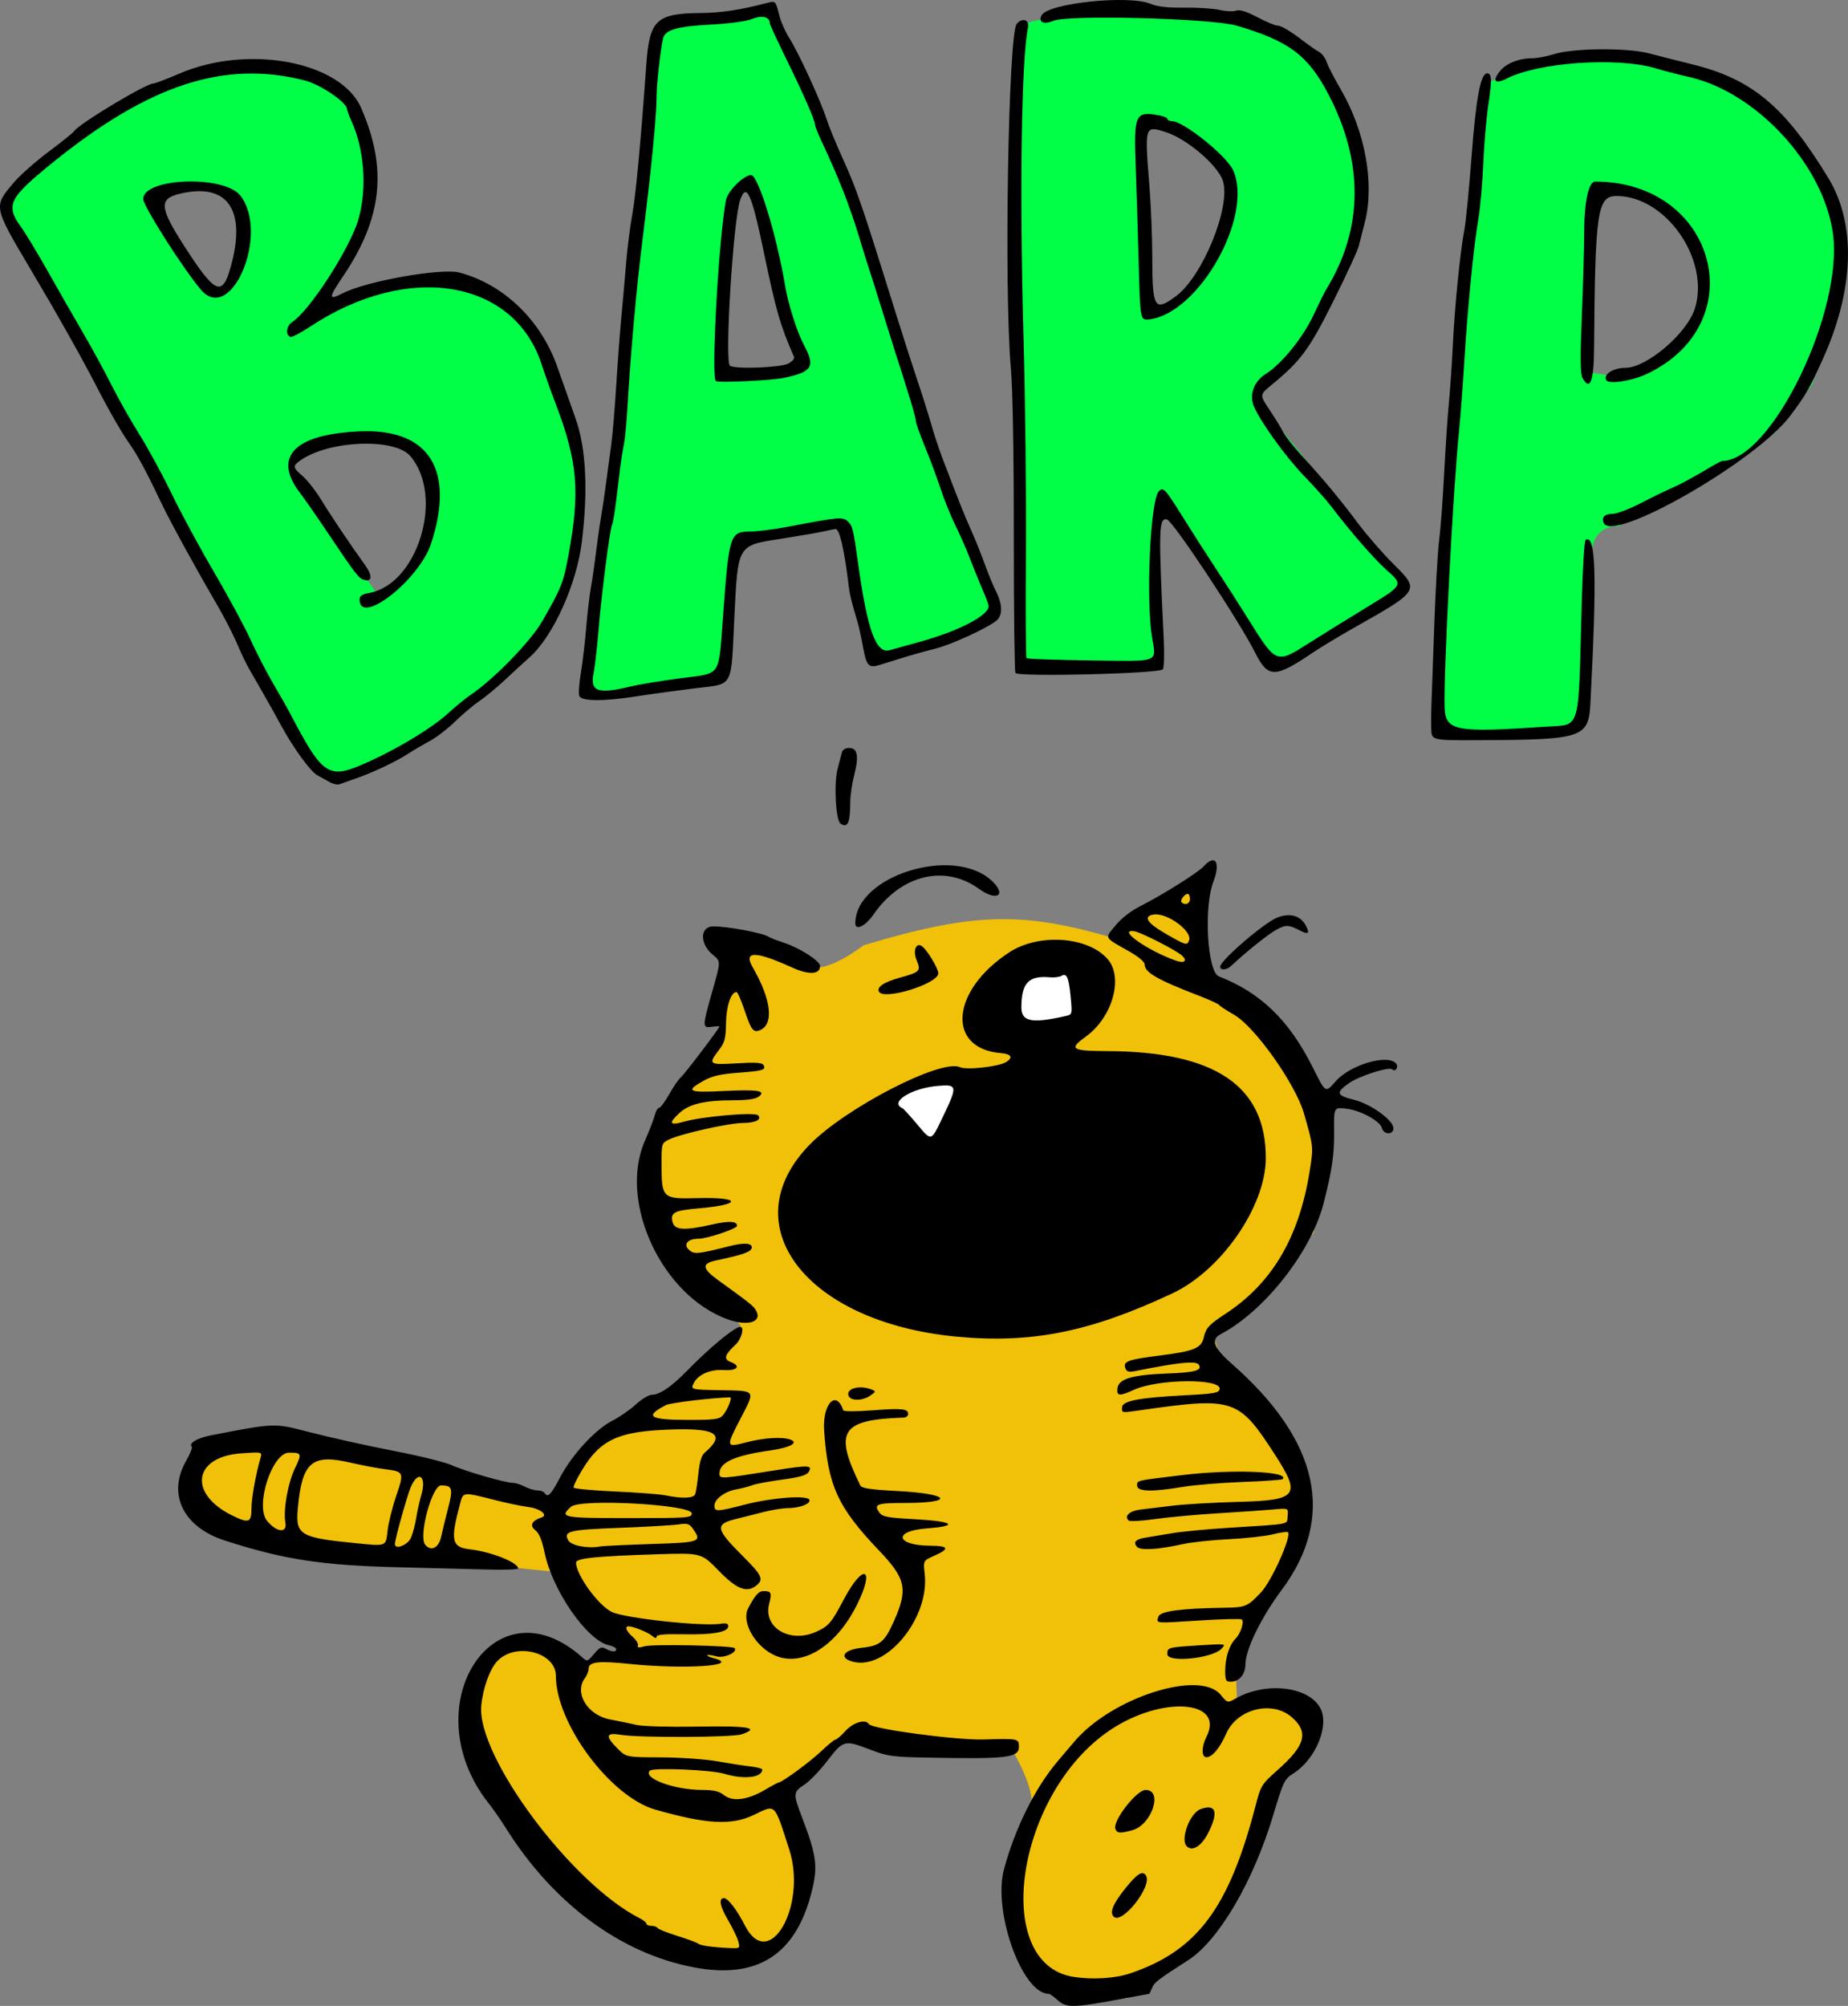 <?xml version="1.0" encoding="UTF-8" standalone="no"?>
<svg
   xmlns:dc="http://purl.org/dc/elements/1.1/"
   xmlns:cc="http://creativecommons.org/ns#"
   xmlns:rdf="http://www.w3.org/1999/02/22-rdf-syntax-ns#"
   xmlns:svg="http://www.w3.org/2000/svg"
   xmlns="http://www.w3.org/2000/svg"
   xmlns:sodipodi="http://sodipodi.sourceforge.net/DTD/sodipodi-0.dtd"
   xmlns:inkscape="http://www.inkscape.org/namespaces/inkscape"
   sodipodi:docname="barp-color.svg"
   inkscape:version="1.0 (4035a4fb49, 2020-05-01)"
   id="svg8"
   version="1.1"
   viewBox="0 0 194.315 210.862"
   height="210.862mm"
   width="194.315mm">
  <rect x="0" y="0" width="194.315" height="210.862" fill="#808080" stroke="none"/>
  <defs
     id="defs2" />
  <sodipodi:namedview
     inkscape:window-maximized="0"
     inkscape:window-y="34"
     inkscape:window-x="10"
     inkscape:window-height="1034"
     inkscape:window-width="1898"
     fit-margin-bottom="0"
     fit-margin-right="0"
     fit-margin-left="0"
     fit-margin-top="0"
     showgrid="false"
     inkscape:document-rotation="0"
     inkscape:current-layer="layer1"
     inkscape:document-units="mm"
     inkscape:cy="329.65163"
     inkscape:cx="643.11733"
     inkscape:zoom="0.60434316"
     inkscape:pageshadow="2"
     inkscape:pageopacity="0.0"
     borderopacity="1.0"
     bordercolor="#666666"
     pagecolor="#ffffff"
     id="base" />
  <g
     transform="translate(-8.748,-39.608)"
     id="layer1"
     inkscape:groupmode="layer"
     inkscape:label="Layer 1">
    <path
       sodipodi:nodetypes="ccccccccccsccccccccccccccccccccccccccccccccsccccccccccccccccccccccccccccccc"
       id="path849"
       d="m 67.049,236.29 9.331,7.771 9.353,2.01 4.717,-1.632 2.923,-6.25 -2.862,-10.021 5.189,-4.637 2.949,-1.788 10.86,1.299 5.692,0.571 c 0,0 2.859,4.674 1.82,6.608 -1.038,1.934 -2.655,7.561 -2.655,7.561 l 1.655,6.65 3.781,4.135 7.392,1.148 3.566,-3.694 4.455,-2.607 3.955,-6.519 3.181,-8.502 0.876,-2.37 3.217,-2.441 0.134,-3.527 -2.055,-2.383 -5.697,0.911 -0.198,-4.599 2.059,-5.358 3.634,-5.788 1.216,-7.216 -2.577,-6.972 -5.867,-6.5 -0.856,-2.318 3.894,-3.154 6.762,-7.487 0.758,-8.336 -1.804,-6.943 -7.392,-9.458 -3.81,-3.356 0.106,-5.035 0.451,-2.119 0.092,-2.501 -8.767,5.312 -0.511,1.513 c -9.5,-2.784 -14.567,-2.874 -26.472,0.712 0,0 -3.509,2.731 -5.282,2.262 -1.773,-0.469 -8.262,-2.877 -8.262,-2.877 l -1.517,6.951 0.16,3.13 -1.691,2.679 -5.92,7.985 v 7.326 l 4.538,8.129 3.443,2.287 1.609,2.107 -0.902,1.265 -8.501,7.496 -5.978,4.08 -2.718,2.985 -1.35,2.206 -4.255,-0.455 -18.878,-4.449 -8.201,-1.829 -6.698,2.79 -0.831,4.614 9.005,4.114 30.797,3.17 3.22,4.286 3.116,4.641 -2.652,-0.678 0.508,0.509 -2.331,0.9 -5.469,-2.331 -4.855,1.363 -2.025,5.751 1.982,7.496 z"
       style="fill:#f1c109;fill-opacity:1;stroke-width:0.423;stroke-linecap:round;stroke-opacity:0.058" />
    <path
       id="path851"
       d="m 102.159,156.117 c 0,0 6.87,5.827 6.87,5.58 0,-0.247 9.86,-9.174 9.86,-9.174 l 3.958,-7.603 -0.553,-4.57 -7.142,1.222 0.39,5.577 2.138,3.814 -4.968,3.222 -4.966,-1.389 -5.975,2.726 z"
       style="fill:#ffffff;fill-opacity:1;stroke-width:0.423;stroke-linecap:round;stroke-opacity:0.058" />
    <path
       transform="scale(0.265)"
       d="m 115.723,177.406 -38.926,15.887 -33.811,27.559 -8.602,12.406 15.715,23.309 21.947,39.58 8.451,14.795 23.088,45.791 55.523,96.145 5.613,4.684 6.629,1.059 27.162,-14.725 24.326,-17.689 19.375,-17.912 13.232,-18.859 7.447,-27.359 0.408,-25.02 c 0,0 -4.549,-21.15 -4.549,-22.709 0,-1.559 -8.275,-20.969 -8.275,-20.969 l -8.586,-16.025 -14.488,-12.254 -22.5,-4.688 -34.719,8.326 -11.412,2.883 19.492,-34.717 2.951,-20.051 -7.312,-21.326 -4.381,-8.391 -19.008,-9.676 z m 4.861,46.717 5.102,4.727 4.863,16.418 -7.373,18.463 -4.076,2.035 -2.805,-2.24 c 0,0 -9.322,-11.176 -10.43,-12.525 -1.107,-1.349 -12.15,-21.77 -12.15,-21.77 l 4.459,-3.83 z m 55.154,98.662 19.066,4.627 9.623,13.439 -0.393,14.035 -2.771,14.721 -10.684,11.746 -6.281,6.148 -35.307,-51.324 1.988,-5.875 z"
       style="fill:#00ff46;fill-opacity:1;stroke-width:1.6;stroke-linecap:round;stroke-opacity:0.058"
       id="path853" />
    <path
       transform="scale(0.265)"
       d="m 337.447,152.143 -41.6,9.039 -10.797,97.643 -20.662,163.51 2.238,4.023 52.352,-7.322 5.975,-53.525 42.59,-6.553 14.123,53.078 47.234,-17.664 -1.725,-4.955 -30.41,-84.488 -22.836,-70.93 -31.158,-72.678 z m -5.617,70.562 20.082,71.303 -21.727,5.482 -10.023,-4.76 2.457,-65.963 z"
       style="fill:#00ff46;fill-opacity:1;stroke-width:1.6;stroke-linecap:round;stroke-opacity:0.058"
       id="path855" />
    <path
       transform="scale(0.265)"
       d="m 457.826,154.262 -19.807,4.857 -1.404,67.057 2.039,68.803 -1.418,118.521 55.426,1.66 -0.238,-26.695 0.555,-35.811 2.783,-2.893 16.838,24.314 27.482,39.219 52.08,-31.055 -10.186,-12.016 -15.266,-16.307 -14.725,-21.033 -16.912,-20.617 -3.746,-7.211 3.074,-2.859 10.186,-7.35 10.781,-14.461 12.672,-23.721 5.93,-27.186 -4.109,-28.08 -11.855,-22.824 -16.391,-16.668 -23.912,-6.41 z m 36.752,44.268 25.668,17.619 1.508,19.238 -6.74,17.539 -12.865,16.145 -12.061,2.965 -3.949,-72.961 z"
       style="fill:#00ff46;fill-opacity:1;stroke-width:1.6;stroke-linecap:round;stroke-opacity:0.058"
       id="path857" />
    <path
       transform="scale(0.265)"
       d="m 669.828,172.223 -33.588,5.006 -11.738,4.492 -3.596,33.301 -10.318,107.893 -7.594,114.189 c 0,0 0.427,4.543 0.695,5.109 0.269,0.567 48.303,-2.312 48.303,-2.312 l 6.768,-0.822 5.014,-17.121 c 0,0 -0.674,-45.708 1.064,-55.234 1.739,-9.526 10.498,-8.48 10.498,-8.48 l 10.529,-8.607 28.727,-12.08 22.584,-16.359 14.553,-18.771 11.865,-32.49 -0.979,-35.094 -11.312,-23.551 L 736.5,194.051 710.4,178.408 Z m -2.576,51.936 15.094,1.623 19.117,14.646 8.633,22.191 -6.695,21.678 -17.393,12.451 -11,2.217 -12.48,-1.998 z"
       style="fill:#00ff46;fill-opacity:1;stroke-width:1.6;stroke-linecap:round;stroke-opacity:0.058"
       id="path859" />
    <path
       id="path847"
       d="m 119.989,249.888 c -0.41,-0.38 -0.846,-0.69 -0.97,-0.69 -2.793,0 -5.898,-8.651 -4.701,-13.097 1.167,-4.335 3.267,-8.552 5.665,-11.377 0.371,-0.437 1.154,-1.359 1.741,-2.051 3.922,-4.619 13.173,-7.577 15.371,-4.914 0.726,0.88 0.726,0.88 1.597,0.387 3.135,-1.773 7.599,-1.281 8.865,0.978 1.02,1.82 -0.445,5.414 -2.818,6.912 -0.937,0.592 -1.039,0.802 -2.124,4.417 -2.085,6.947 -5.734,13.162 -8.932,15.211 -3.214,2.06 -3.575,2.338 -3.799,2.927 -0.127,0.334 -0.263,0.608 -0.303,0.609 -0.04,0.002 -1.382,0.248 -2.983,0.548 -4.961,0.928 -5.74,0.945 -6.609,0.139 z m 7.6,-2.839 c 7.049,-2.393 10.378,-6.846 13.185,-17.636 0.556,-2.135 0.615,-2.231 2.37,-3.791 2.871,-2.551 3.23,-3.925 1.438,-5.499 -2.052,-1.801 -5.742,-0.89 -6.888,1.701 -0.691,1.563 -1.48,2.503 -2.101,2.503 -0.521,0 -0.518,-1.114 0.006,-2.128 2.003,-3.872 -4.642,-4.372 -10.073,-0.757 -9.95,6.623 -12.634,24.639 -3.87,25.98 2.012,0.308 4.36,0.16 5.933,-0.374 z m -1.741,-5.965 c -0.437,-0.437 -0.077,-1.329 1.169,-2.895 1.296,-1.629 1.874,-1.997 2.23,-1.42 0.687,1.112 -2.525,5.19 -3.399,4.315 z m 7.685,-7.396 c -0.712,-0.712 0.335,-3.507 1.464,-3.911 1.617,-0.578 1.902,0.321 0.795,2.506 -0.704,1.39 -1.672,1.992 -2.259,1.405 z m -7.5,-1.817 c -0.32,-0.833 2.213,-4.104 3.178,-4.104 1.856,0 0.653,3.661 -1.389,4.229 -1.297,0.36 -1.611,0.338 -1.788,-0.124 z m -44.282,14.553 c -7.725,-1.445 -14.859,-6.728 -19.837,-14.688 -0.5,-0.8 -1.288,-1.931 -1.75,-2.514 -8.082,-10.181 0.52,-23.688 9.804,-15.394 0.525,0.469 0.555,0.461 1.239,-0.354 0.596,-0.71 0.781,-0.792 1.239,-0.547 0.658,0.352 1.103,0.37 1.103,0.045 0,-0.134 -0.349,-0.32 -0.775,-0.414 -2.301,-0.505 -5.929,-5.73 -6.765,-9.743 -0.28,-1.343 -0.57,-2.036 -0.992,-2.367 -0.608,-0.478 -0.349,-0.985 0.68,-1.328 0.718,-0.239 -0.136,-0.924 -1.355,-1.086 -0.723,-0.096 -2.192,-0.397 -3.264,-0.668 -3.738,-0.947 -3.611,-0.957 -3.949,0.299 -1.051,3.905 -0.902,4.59 1.051,4.811 2.196,0.248 5.051,1.385 5.051,2.011 0,0.111 -1.518,0.16 -3.373,0.108 -1.855,-0.052 -5.993,-0.158 -9.194,-0.236 -8.101,-0.198 -12.07,-0.808 -18.282,-2.811 -4.358,-1.405 -6.051,-4.85 -4.09,-8.324 0.429,-0.759 0.709,-1.451 0.624,-1.536 -0.36,-0.36 0.557,-0.911 1.973,-1.187 6.675,-1.3 6.69,-1.301 9.985,-0.45 2.605,0.672 6.299,1.497 9.393,2.098 2.609,0.506 5.293,1.168 5.953,1.469 1.4,0.637 5.662,1.871 6.465,1.871 0.267,0 0.827,0.178 1.244,0.395 0.417,0.217 1.019,0.396 1.338,0.397 0.319,7.9e-4 0.653,0.121 0.743,0.266 0.335,0.542 0.658,0.217 1.636,-1.645 1.25,-2.379 3.725,-5.06 5.491,-5.95 0.737,-0.371 1.843,-1.135 2.458,-1.699 0.615,-0.564 1.375,-1.025 1.689,-1.025 0.835,0 2.074,-0.85 3.755,-2.576 2.294,-2.355 4.972,-4.561 5.542,-4.566 0.474,-0.004 0.139,1.285 -0.487,1.87 -1.17,1.094 -1.288,1.534 -0.494,1.836 1.104,0.42 0.648,0.935 -0.74,0.836 -1.361,-0.097 -2.663,0.447 -3.121,1.302 -0.409,0.764 -0.421,0.761 2.896,0.819 3.607,0.064 3.542,-0.028 2.04,2.862 -1.64,3.157 -1.634,3.185 0.568,2.611 1.859,-0.485 3.817,-0.597 4.656,-0.267 0.838,0.33 -0.112,0.834 -2.1,1.116 -3.816,0.54 -5.4,1.255 -5.4,2.436 0,0.585 0.059,0.582 5.788,-0.329 3.658,-0.582 4.045,-0.561 3.57,0.193 -0.201,0.319 -0.986,0.539 -2.769,0.777 -1.368,0.183 -2.786,0.448 -3.15,0.59 -0.364,0.142 -1.109,0.335 -1.656,0.43 -1.212,0.211 -2.313,1.03 -2.313,1.72 0,0.653 0.276,0.642 3.238,-0.124 2.839,-0.734 6.576,-1.007 6.749,-0.492 0.141,0.419 -1.003,0.859 -2.265,0.871 -0.536,0.005 -1.66,0.184 -2.496,0.397 -0.837,0.213 -2.182,0.552 -2.989,0.752 -2.212,0.55 -2.118,1.036 0.756,3.904 1.946,1.942 2.18,2.397 1.533,2.982 -1.043,0.944 -2.112,0.562 -4.074,-1.455 -1.826,-1.877 -1.826,-1.877 -6.496,-1.729 -6.432,0.204 -8.507,0.417 -8.507,0.875 0,1.284 2.353,4.524 3.772,5.194 1.399,0.661 9.534,1.539 11.442,1.235 0.577,-0.092 0.794,-0.021 0.794,0.26 0,0.615 -1.628,0.91 -4.696,0.848 -2.04,-0.041 -2.844,0.032 -2.844,0.255 0,0.206 -0.157,0.176 -0.463,-0.088 -0.435,-0.376 -1.99,-1.005 -2.487,-1.005 -0.433,0 -0.219,0.538 0.444,1.114 0.368,0.32 0.614,0.725 0.546,0.901 -0.091,0.237 0.09,0.258 0.706,0.082 0.839,-0.24 9.185,-0.074 9.446,0.188 0.411,0.413 -1.091,1.106 -1.896,0.875 -0.461,-0.132 -0.889,-0.189 -0.952,-0.125 -0.063,0.063 0.197,0.193 0.578,0.289 3.235,0.812 -2.925,1.238 -8.89,0.616 -3.152,-0.329 -4.176,-0.203 -4.176,0.514 0,0.26 -0.175,0.705 -0.388,0.987 -1.164,1.539 0.249,3.886 2.613,4.341 0.887,0.17 2.148,0.432 2.803,0.58 0.677,0.154 3.465,0.232 6.46,0.18 5.348,-0.091 6.582,0.124 4.625,0.806 -0.97,0.338 -10.764,0.381 -12.739,0.056 -1.566,-0.258 -1.656,0.122 -0.34,1.438 0.917,0.917 0.917,0.917 4.564,0.932 2.006,0.008 4.659,0.193 5.896,0.412 1.237,0.219 2.815,0.462 3.506,0.54 0.691,0.079 1.257,0.227 1.257,0.329 0,0.855 -1.945,1.068 -4.012,0.441 -1.367,-0.415 -7.465,-0.666 -7.809,-0.322 -0.787,0.788 2.578,2.025 5.508,2.025 1.218,0 1.765,0.131 2.298,0.55 0.911,0.717 2.483,0.509 4.312,-0.569 0.722,-0.426 1.374,-0.774 1.448,-0.774 0.339,0 3.347,-2.216 4.475,-3.297 0.689,-0.66 1.355,-1.201 1.478,-1.201 0.124,0 0.604,-0.417 1.068,-0.926 0.814,-0.894 2.104,-1.266 2.45,-0.706 0.319,0.517 9.169,1.703 12.066,1.618 3.67,-0.108 3.704,-0.101 3.704,0.787 0,1.118 -1.257,1.274 -9.128,1.129 -4.252,-0.078 -4.612,-0.126 -6.578,-0.874 -2.659,-1.012 -2.754,-0.986 -4.452,1.222 -0.783,1.019 -1.866,2.14 -2.407,2.492 -1.183,0.77 -1.194,0.933 -0.228,3.461 1.543,4.042 1.681,5.173 0.969,7.924 -1.689,6.519 -5.689,9.061 -12.307,7.823 z m 4.641,-2.702 c -0.099,-0.393 -0.594,-1.422 -1.101,-2.287 -0.843,-1.439 -0.999,-2.291 -0.419,-2.291 0.427,0 1.338,1.191 2.224,2.908 2.534,4.91 6.559,-2.125 4.624,-8.082 -1.596,-4.915 -1.368,-4.695 -3.713,-3.575 -2.353,1.123 -4.95,0.982 -10.358,-0.561 -4.722,-1.348 -10.451,-9.053 -10.451,-14.056 0,-2.508 -4.257,-3.574 -6.167,-1.545 -0.784,0.834 -1.503,2.835 -1.677,4.67 -0.502,5.307 9.483,18.712 16.641,22.342 0.4,0.203 0.728,0.468 0.728,0.589 0,0.121 0.231,0.22 0.514,0.22 0.282,0 0.576,0.101 0.653,0.225 0.076,0.124 1.006,0.496 2.066,0.826 1.06,0.331 2.048,0.697 2.195,0.814 0.271,0.215 1.538,0.391 3.399,0.472 0.984,0.043 1.014,0.019 0.842,-0.67 z M 55.127,201.176 c 0.127,-0.582 0.46,-1.941 0.739,-3.02 0.544,-2.103 0.456,-2.391 -0.736,-2.4 -0.96,-0.007 -2.402,5.355 -1.676,6.23 0.616,0.743 1.418,0.354 1.673,-0.81 z m 22.06,0.74 c 5.241,-0.167 5.388,-0.221 4.408,-1.62 -0.362,-0.516 -0.575,-0.578 -1.521,-0.438 -0.605,0.089 -3.393,0.251 -6.195,0.358 -5.337,0.204 -5.9,0.342 -5.38,1.314 0.293,0.548 2.081,0.894 3.33,0.646 0.291,-0.058 2.702,-0.175 5.358,-0.259 z m -27.687,-1.402 c 0.088,-0.8 0.498,-2.446 0.91,-3.657 0.858,-2.521 0.844,-2.552 -1.322,-2.827 -0.735,-0.093 -2.327,-0.399 -3.539,-0.679 -4.026,-0.93 -5.047,-0.034 -5.484,4.811 -0.253,2.805 0.208,3.083 6.073,3.665 3.288,0.326 3.178,0.369 3.363,-1.312 z m 2.469,0.728 c 0.195,-0.473 0.437,-1.396 0.538,-2.051 0.101,-0.655 0.351,-1.771 0.554,-2.48 0.567,-1.975 -0.349,-2.593 -1.128,-0.761 -0.375,0.882 -1.649,5.444 -1.663,5.953 -0.018,0.667 1.375,0.124 1.698,-0.661 z m -13.214,-1.587 c -0.238,-1.307 0.263,-4.155 1.001,-5.684 0.755,-1.565 0.721,-1.658 -0.615,-1.658 -1.786,0 -3.597,5.605 -2.315,7.163 1.014,1.233 2.14,1.337 1.929,0.179 z m -3.567,-1.455 c 0.004,-1.121 0.44,-3.562 0.953,-5.332 0.184,-0.636 0.184,-0.636 -2.013,-0.485 -5.044,0.346 -5.629,4.223 -0.984,6.523 1.754,0.868 2.039,0.77 2.045,-0.705 z m 46.297,0.497 c 0,-0.937 -11.724,-1.579 -12.7,-0.696 -1.246,1.127 -0.923,1.19 6.086,1.19 6.285,0 6.615,-0.025 6.615,-0.495 z m 0.362,-2.022 c 0.084,-0.22 0.235,-1.199 0.335,-2.175 0.124,-1.214 0.332,-1.903 0.658,-2.179 2.183,-1.858 1.305,-2.563 -3.055,-2.455 -6.25,0.155 -8.097,1.059 -10.265,5.026 -0.258,0.472 -0.47,0.96 -0.47,1.083 0,0.123 1.935,0.31 4.299,0.415 2.365,0.105 4.776,0.288 5.358,0.407 1.781,0.366 2.97,0.32 3.14,-0.122 z m 2.886,-8.265 c 0.496,-0.549 1.056,-1.92 0.78,-1.913 -1.853,0.042 -6.274,0.573 -6.73,0.809 -2.32,1.2 -1.785,1.559 2.33,1.564 2.716,0.003 3.264,-0.066 3.62,-0.459 z m 52.844,26.829 c 0,-1.381 0.433,-2.721 1.091,-3.38 0.528,-0.528 0.924,-1.744 0.656,-2.012 -0.093,-0.093 -2.101,-0.044 -4.464,0.108 -4.76,0.307 -4.54,0.327 -4.309,-0.402 0.183,-0.576 2.343,-0.87 6.887,-0.937 2.29,-0.034 2.485,-0.114 3.903,-1.619 1.134,-1.203 3.242,-5.913 2.83,-6.325 -0.075,-0.075 -0.786,0.025 -1.58,0.223 -0.794,0.197 -2.887,0.429 -4.651,0.514 -1.764,0.086 -3.967,0.325 -4.895,0.531 -2.561,0.57 -4.414,0.674 -4.753,0.266 -0.423,-0.51 -0.116,-0.808 1.008,-0.98 0.549,-0.084 1.773,-0.287 2.718,-0.45 0.946,-0.163 3.565,-0.415 5.821,-0.558 6.868,-0.437 6.206,-0.306 6.3,-1.252 0.083,-0.829 0.083,-0.829 -1.455,-0.686 -0.846,0.078 -3.443,0.258 -5.771,0.398 -2.328,0.141 -5.364,0.418 -6.747,0.617 -1.382,0.199 -2.619,0.265 -2.747,0.147 -0.493,-0.454 0.097,-1.01 1.21,-1.142 0.627,-0.074 2.152,-0.26 3.389,-0.413 1.237,-0.153 4.444,-0.337 7.127,-0.409 6.03,-0.162 6.422,-0.69 3.667,-4.952 -3.814,-5.901 -4.324,-6.073 -13.969,-4.702 -2.237,0.318 -2.117,0.332 -2.117,-0.255 0,-0.692 1.726,-1.033 6.479,-1.281 3.222,-0.168 3.713,-0.253 3.79,-0.655 0.218,-1.14 -6.446,-1.092 -8.996,0.065 -1.546,0.702 -1.855,0.674 -1.753,-0.159 0.12,-0.985 1.556,-1.41 5.211,-1.545 2.926,-0.108 3.72,-0.326 3.354,-0.919 -0.275,-0.445 -2.108,-0.264 -6.691,0.662 -0.664,0.134 -0.894,0.073 -1.027,-0.274 -0.287,-0.747 0.195,-0.929 3.619,-1.364 3.591,-0.456 4.35,-0.767 4.604,-1.883 0.229,-1.004 0.567,-1.375 2.259,-2.481 4.915,-3.212 7.758,-8.009 8.88,-14.987 0.414,-2.572 0.414,-2.574 -0.593,-6.086 -0.888,-3.1 -5.154,-9.124 -7.349,-10.38 -0.801,-0.458 -1.512,-0.924 -1.581,-1.034 -0.068,-0.11 -0.993,-0.536 -2.056,-0.945 -4.466,-1.721 -5.769,-2.47 -5.769,-3.316 0,-0.266 -0.639,-0.806 -1.594,-1.348 -2.739,-1.554 -2.623,-1.34 -1.479,-2.736 0.629,-0.768 1.611,-1.533 2.618,-2.042 2.289,-1.156 6.066,-3.525 6.654,-4.175 1.229,-1.358 1.815,-0.447 1.03,1.599 -1.034,2.693 -0.64,9.489 0.577,9.962 4.379,1.701 7.38,4.603 9.845,9.518 1.403,2.798 1.337,2.758 2.439,1.503 1.525,-1.737 5.488,-2.896 6.35,-1.858 0.301,0.363 -0.085,0.933 -0.412,0.607 -0.307,-0.307 -3.41,0.677 -4.499,1.426 -1.464,1.007 -1.381,1.319 0.47,1.771 1.703,0.416 4.023,2.044 4.148,2.911 0.112,0.777 -0.994,0.837 -1.196,0.065 -0.196,-0.748 -2.247,-1.86 -3.762,-2.04 -1.297,-0.154 -1.297,-0.154 -1.269,2.46 0.025,2.374 -0.228,4.09 -1.108,7.509 -1.307,5.077 -6.231,11.332 -10.806,13.73 -1.083,0.567 -0.761,1.437 1.156,3.12 9.186,8.068 10.962,16.103 5.254,23.763 -2.179,2.924 -3.799,6.247 -3.818,7.83 -0.013,1.068 -0.658,1.827 -1.554,1.827 -0.502,0 -0.574,-0.146 -0.574,-1.151 z m -4.533,-75.175 c -0.587,-0.55 -4.349,-2.469 -5.028,-2.564 -1.882,-0.264 1.416,2.058 4.402,3.1 0.867,0.303 1.208,0.011 0.626,-0.535 z m 0.734,-1.596 c 0.371,-0.967 -2.291,-2.927 -3.701,-2.725 -1.169,0.167 -0.741,0.876 1.208,1.999 2.167,1.249 2.279,1.282 2.493,0.725 z m 0.095,-4.364 c 0,-0.291 -0.104,-0.529 -0.232,-0.529 -0.347,0 -0.848,0.684 -0.647,0.884 0.362,0.362 0.88,0.153 0.88,-0.355 z m -35.322,80.21 c -1.654,-0.368 -1.196,-1.273 0.75,-1.482 2.005,-0.215 2.464,-0.596 3.478,-2.889 1.45,-3.28 1.21,-4.401 -1.572,-7.312 -4.368,-4.572 -5.405,-6.831 -5.802,-12.637 -0.192,-2.808 1.271,-4.362 2.013,-2.137 0.044,0.132 1.329,0.137 2.986,0.011 3.181,-0.242 3.835,-0.178 3.835,0.374 0,0.201 -0.208,0.373 -0.463,0.382 -6.606,0.223 -7.368,1.412 -4.57,7.128 0.152,0.31 1.023,0.441 3.992,0.598 5.468,0.29 6.021,1.242 0.726,1.25 -2.995,0.004 -3.328,0.125 -2.726,0.985 0.333,0.475 0.781,0.56 3.839,0.729 4.022,0.222 4.59,0.704 1.136,0.963 -3.561,0.268 -3.241,1.794 0.381,1.815 1.958,0.011 2.093,0.319 0.459,1.042 -1.194,0.528 -1.194,0.528 -1.033,1.931 0.521,4.536 -3.897,10.035 -7.43,9.249 z m -8.599,-0.821 c -1.956,-1.04 -3.24,-3.472 -2.539,-4.811 0.737,-1.407 1.105,-1.817 1.632,-1.817 0.802,0 0.874,0.17 0.574,1.352 -0.636,2.505 2.202,4.173 4.962,2.918 1.307,-0.594 1.583,-0.92 2.91,-3.426 2.05,-3.871 3.312,-3.326 1.368,0.59 -2.254,4.54 -6.015,6.733 -8.909,5.195 z m 41.54,0.002 c 0,-0.709 0.033,-0.718 3.307,-0.925 2.91,-0.184 2.91,-0.184 2.369,0.368 -1,1.018 -5.676,1.477 -5.676,0.557 z m -3.175,-17.726 c 0,-0.553 -0.229,-0.501 4.763,-1.102 5.286,-0.636 11.353,-0.39 10.535,0.429 -0.08,0.08 -1.977,0.213 -4.216,0.296 -2.238,0.083 -5.068,0.317 -6.287,0.52 -3.283,0.547 -4.794,0.502 -4.794,-0.143 z m -30.342,-9.436 c -0.293,-0.764 1.14,-1.159 2.407,-0.663 0.482,0.189 0.476,0.222 -0.125,0.643 -0.81,0.567 -2.068,0.578 -2.282,0.02 z m 11.292,-6.222 c -15.802,-1.522 -23.604,-11.742 -15.395,-20.166 3.765,-3.864 13.825,-9.057 15.802,-8.157 0.715,0.326 4.087,-0.048 4.876,-0.541 0.751,-0.469 0.532,-0.847 -0.54,-0.933 -5.791,-0.467 -5.286,-6.592 0.874,-10.606 3.115,-2.03 8.336,-1.648 10.36,0.757 1.638,1.946 0.469,6.075 -2.287,8.081 -1.863,1.357 -1.597,1.536 2.319,1.556 11.261,0.059 16.585,3.675 16.569,11.254 -0.011,5.06 -4.667,11.794 -9.829,14.215 -8.675,4.069 -14.846,5.3 -22.747,4.539 z m -1.356,-23.145 c 1.539,-3.208 1.507,-3.391 -0.562,-3.207 -2.809,0.25 -5.125,1.719 -3.704,2.351 0.109,0.049 0.773,0.773 1.476,1.61 1.608,1.916 1.496,1.946 2.791,-0.753 z m 12.964,-10.572 c 0.612,-0.141 0.623,-0.194 0.444,-2.049 -0.196,-2.02 -0.412,-2.495 -0.979,-2.145 -0.192,0.119 -0.739,0.183 -1.214,0.142 -2.239,-0.193 -2.98,0.599 -2.98,3.183 0,1.492 1.124,1.698 4.729,0.87 z m -35.61,31.903 c -6.932,-2.494 -11.512,-12.347 -8.715,-18.748 0.487,-1.115 0.966,-2.355 1.063,-2.755 0.098,-0.4 0.293,-0.728 0.435,-0.728 0.142,0 0.621,-0.645 1.066,-1.434 0.445,-0.789 0.995,-1.588 1.222,-1.776 0.386,-0.32 4.059,-5.157 4.059,-5.344 0,-0.047 -0.375,-0.031 -0.834,0.037 -0.972,0.143 -0.969,-0.034 0.06,-3.654 0.945,-3.323 0.944,-3.202 0.042,-3.955 -1.364,-1.139 -1.318,-2.945 0.076,-2.951 1.497,-0.006 5.282,0.701 5.816,1.087 0.146,0.105 0.878,0.391 1.627,0.636 1.65,0.538 3.797,1.915 3.797,2.434 0,0.909 -1.167,0.972 -2.959,0.159 -3.863,-1.752 -5.133,-1.753 -4.121,-0.003 1.977,3.418 2.256,6.038 0.706,6.618 -0.657,0.246 -0.878,-0.052 -1.569,-2.109 -0.354,-1.055 -0.733,-1.918 -0.842,-1.918 -0.582,0 -1.077,1.455 -1.106,3.248 -0.027,1.651 -0.13,2.04 -0.759,2.862 -1.14,1.489 -1.044,1.56 1.879,1.382 1.9,-0.116 2.661,-0.072 2.805,0.161 0.324,0.525 -0.001,0.628 -2.61,0.825 -1.879,0.142 -2.768,0.343 -3.619,0.816 -2.015,1.121 -1.703,1.299 1.959,1.113 3.68,-0.187 4.625,-0.038 3.769,0.592 -0.347,0.256 -1.221,0.378 -2.699,0.378 -2.946,0 -4.582,0.385 -5.605,1.32 -1.193,1.089 -1.071,1.363 0.417,0.938 1.973,-0.564 7.473,-1.042 7.834,-0.682 0.429,0.429 -0.257,0.796 -1.498,0.801 -1.567,0.006 -6.67,1.147 -7.924,1.772 -0.701,0.349 -0.728,0.439 -0.728,2.433 0,3.739 0.059,3.797 3.785,3.701 4.641,-0.12 4.719,0.684 0.104,1.08 -2.567,0.22 -2.98,0.44 -2.727,1.45 0.21,0.838 1.235,0.902 4.096,0.255 1.839,-0.415 2.679,-0.375 2.679,0.13 0,0.298 -3.151,1.354 -4.04,1.354 -1.135,0 -1.652,0.589 -1.019,1.162 0.557,0.504 0.861,0.476 4.296,-0.391 1.537,-0.388 2.403,-0.313 2.304,0.2 -0.082,0.423 -0.93,0.718 -3.787,1.321 -1.495,0.315 -1.425,0.846 0.276,2.075 3.255,2.351 3.651,2.664 3.928,3.109 0.783,1.258 -0.761,1.782 -2.94,0.998 z m 15.916,-34.427 c -0.297,-0.481 0.485,-1.018 2.147,-1.478 2.172,-0.6 2.278,-0.71 1.798,-1.857 -0.413,-0.988 -0.056,-1.903 0.569,-1.459 0.533,0.379 1.719,2.348 1.717,2.849 -0.005,1.086 -5.669,2.854 -6.231,1.945 z m 35.867,-2.641 c 0,-0.653 4.635,-4.638 6.014,-5.171 1.331,-0.514 2.43,-0.205 2.991,0.843 0.436,0.815 0.273,0.979 -0.55,0.554 -1.257,-0.648 -1.53,-0.661 -2.54,-0.12 -0.84,0.45 -3.193,2.334 -4.806,3.848 -0.432,0.406 -1.108,0.434 -1.108,0.046 z m -38.365,-4.558 c 0,-5.004 10.346,-8.227 14.354,-4.471 1.616,1.515 0.52,2.2 -1.351,0.845 -3.597,-2.606 -8.224,-1.475 -11.105,2.715 -0.827,1.202 -1.897,1.717 -1.897,0.912 z m -1.544,-10.47 c -0.516,-0.327 -0.728,-4.199 -0.317,-5.777 0.182,-0.697 0.385,-1.475 0.452,-1.73 0.074,-0.279 0.375,-0.463 0.76,-0.463 0.883,0 1.046,0.866 0.535,2.84 -0.228,0.881 -0.417,2.18 -0.419,2.886 -0.006,2.153 -0.261,2.719 -1.011,2.243 z m -53.754,-4.39 c -0.364,-0.211 -0.934,-0.529 -1.267,-0.706 -0.722,-0.384 -2.526,-2.864 -3.823,-5.255 -0.513,-0.946 -1.378,-2.494 -1.923,-3.44 -0.544,-0.946 -1.208,-2.101 -1.475,-2.568 -0.267,-0.466 -0.832,-1.657 -1.255,-2.646 -0.423,-0.989 -1.398,-2.87 -2.166,-4.179 C 29.465,99.583 26.697,94.539 25.816,92.697 23.94,88.778 23.28,87.56 22.158,85.95 21.5,85.004 20.195,82.742 19.259,80.923 17.843,78.169 16.526,75.779 14.085,71.53 13.918,71.239 12.912,69.529 11.849,67.729 8.024,61.251 8.037,61.325 10.263,58.726 c 0.627,-0.732 2.255,-2.165 3.618,-3.185 1.363,-1.02 2.555,-1.978 2.648,-2.129 0.47,-0.761 7.569,-5.032 8.363,-5.032 0.169,0 1.394,-0.466 2.721,-1.036 7.244,-3.11 16.98,-1.271 19.108,3.61 2.791,6.402 2.223,11.61 -1.937,17.75 -1.505,2.221 -1.509,2.512 -0.026,1.745 2.488,-1.287 10.404,-2.693 12.309,-2.187 4.64,1.233 8.552,4.997 10.273,9.884 0.512,1.455 1.375,3.896 1.918,5.424 1.111,3.13 1.338,7.489 0.675,12.965 -0.541,4.472 -3.019,9.959 -5.487,12.154 -0.583,0.518 -1.758,1.597 -2.611,2.398 -0.853,0.8 -2.049,1.789 -2.656,2.196 -0.608,0.408 -1.76,1.377 -2.56,2.155 -0.8,0.777 -1.991,1.698 -2.646,2.046 -0.655,0.348 -1.726,0.976 -2.381,1.397 -1.331,0.855 -3.755,1.992 -5.556,2.606 -0.655,0.223 -1.369,0.474 -1.587,0.557 -0.218,0.083 -0.695,-0.022 -1.058,-0.233 z m 4.186,-2.155 c 3.169,-1.444 6.664,-3.572 8.237,-5.016 0.807,-0.74 1.896,-1.634 2.421,-1.986 2.456,-1.648 6.305,-5.605 7.541,-7.752 2.008,-3.488 2.218,-4.018 2.763,-6.988 1.22,-6.641 0.957,-9.768 -1.332,-15.798 -0.552,-1.455 -1.212,-3.301 -1.465,-4.101 -2.858,-9.022 -14.006,-10.904 -24.319,-4.107 -1.009,0.665 -1.961,1.167 -2.117,1.116 -0.565,-0.186 -0.447,-1.16 0.19,-1.577 1.853,-1.214 6.082,-7.775 6.946,-10.777 0.914,-3.176 0.635,-7.303 -0.695,-10.25 -0.278,-0.617 -0.506,-1.22 -0.506,-1.34 0,-0.703 -2.784,-2.591 -4.45,-3.017 -8.432,-2.157 -16.354,0.427 -26.507,8.644 -4.602,3.725 -4.974,4.471 -3.347,6.721 0.488,0.674 1.758,2.774 2.824,4.666 1.065,1.892 2.735,4.809 3.711,6.482 0.976,1.673 2.34,4.174 3.032,5.556 0.692,1.382 2.004,3.704 2.916,5.159 0.912,1.455 2.445,4.275 3.407,6.267 0.962,1.991 2.959,5.682 4.438,8.202 1.479,2.52 3.195,5.693 3.813,7.052 0.618,1.359 1.692,3.443 2.388,4.63 0.696,1.188 1.452,2.516 1.681,2.953 3.636,6.94 4.103,7.232 8.428,5.261 z m -1.011,-17.023 c 0,-0.39 0.243,-0.56 0.992,-0.69 5.146,-0.897 7.946,-10.213 4.33,-14.403 -1.671,-1.936 -8.649,-1.635 -11.598,0.501 -0.784,0.567 -0.758,0.703 0.317,1.646 0.506,0.445 1.364,1.542 1.906,2.439 0.928,1.536 2.995,4.612 4.619,6.875 0.799,1.113 0.764,1.789 -0.08,1.568 -0.576,-0.151 -0.869,-0.53 -3.926,-5.088 -1.091,-1.627 -2.368,-3.46 -2.836,-4.072 -2.92,-3.814 -0.536,-6.204 6.443,-6.46 7.167,-0.263 9.88,4.105 7.341,11.818 -1.255,3.813 -7.508,8.697 -7.508,5.865 z M 29.847,70.034 c -1.902,-2.265 -6.04,-8.777 -6.04,-9.505 0,-2.246 8.556,-2.536 10.227,-0.347 3.079,4.036 -1.004,13.642 -4.187,9.851 z m 3.153,-2.34 c 1.692,-6.034 -0.314,-8.925 -5.355,-7.719 -2.223,0.532 -2.133,1.455 0.548,5.61 3.178,4.925 3.925,5.253 4.807,2.108 z M 159.24,116.179 c -0.019,-0.691 -0.01,-1.793 0.019,-2.447 0.029,-0.655 0.162,-4.346 0.294,-8.202 0.133,-3.856 0.366,-7.964 0.518,-9.128 0.152,-1.164 0.389,-4.319 0.527,-7.011 0.138,-2.692 0.361,-6.026 0.496,-7.408 0.135,-1.382 0.326,-4.18 0.424,-6.218 0.193,-4.008 0.767,-9.707 1.213,-12.039 0.153,-0.8 0.497,-4.313 0.763,-7.805 0.463,-6.071 0.941,-8.599 1.625,-8.599 0.492,0 0.525,0.7 0.146,3.119 -0.221,1.413 -0.468,4.236 -0.548,6.274 -0.08,2.037 -0.318,4.716 -0.528,5.953 -0.504,2.959 -1.134,9.357 -1.472,14.949 -0.15,2.474 -0.393,5.689 -0.541,7.144 -0.645,6.343 -1.652,25.643 -1.525,29.236 0.086,2.456 1.145,2.654 10.691,1.996 3.66,-0.252 3.362,0.774 3.717,-12.788 0.097,-3.68 0.281,-6.756 0.409,-6.836 1.08,-0.667 1.21,3.647 0.514,17.099 -0.193,3.725 -0.729,3.903 -11.879,3.949 -4.829,0.02 -4.829,0.02 -4.863,-1.237 z m -89.58,-3.416 c -0.093,-0.241 -0.018,-1.332 0.165,-2.423 0.183,-1.091 0.431,-3.186 0.551,-4.654 0.119,-1.468 0.343,-3.384 0.498,-4.257 0.154,-0.873 0.395,-2.54 0.536,-3.704 0.14,-1.164 0.378,-2.831 0.529,-3.704 0.151,-0.873 0.397,-2.54 0.547,-3.704 0.15,-1.164 0.387,-2.926 0.527,-3.916 0.14,-0.989 0.377,-3.787 0.527,-6.218 0.15,-2.43 0.396,-5.728 0.548,-7.329 0.152,-1.601 0.379,-4.161 0.505,-5.689 0.126,-1.528 0.414,-3.79 0.64,-5.027 0.37,-2.023 0.884,-7.521 1.474,-15.763 0.335,-4.674 1.051,-5.352 5.707,-5.399 2.17,-0.022 4.084,-0.307 6.831,-1.018 1.104,-0.286 1.033,-0.354 1.484,1.415 0.149,0.584 0.609,1.596 1.022,2.249 0.97,1.534 3.297,6.592 3.893,8.463 0.255,0.8 1.089,2.824 1.854,4.498 1.295,2.835 2.024,4.973 5.459,16.007 0.725,2.328 1.72,5.424 2.212,6.879 0.492,1.455 1.151,3.539 1.464,4.63 0.313,1.091 0.841,2.699 1.172,3.572 1.638,4.314 2.397,6.221 3.056,7.673 0.396,0.873 1.031,2.45 1.41,3.504 0.379,1.054 0.931,2.389 1.225,2.966 0.658,1.29 0.686,2.441 0.073,2.992 -0.839,0.754 -4.786,2.577 -6.477,2.991 -0.913,0.224 -2.433,0.648 -3.379,0.942 -0.946,0.294 -2.056,0.638 -2.467,0.764 -1.154,0.354 -1.39,0.109 -1.736,-1.802 -0.177,-0.976 -0.426,-2.132 -0.555,-2.568 -0.677,-2.301 -0.851,-2.99 -0.937,-3.709 -0.474,-3.983 -0.985,-6.23 -1.409,-6.201 -0.095,0.006 -0.708,0.127 -1.363,0.269 -0.655,0.142 -2.656,0.485 -4.447,0.762 -4.509,0.699 -4.46,0.616 -4.826,8.085 -0.383,7.803 0.001,7.104 -4.185,7.627 -1.984,0.248 -4.738,0.626 -6.121,0.842 -3.488,0.543 -5.787,0.526 -6.006,-0.044 z m 5.389,-0.992 c 0.848,-0.205 3.191,-0.591 5.205,-0.857 4.444,-0.587 4.027,0.033 4.535,-6.746 0.632,-8.44 0.713,-8.682 2.915,-8.689 0.728,-0.002 2.514,-0.232 3.969,-0.511 5.336,-1.023 5.714,-1.055 6.241,-0.528 0.491,0.491 0.555,0.754 1.053,4.342 0.984,7.089 1.896,9.592 3.339,9.172 0.555,-0.161 1.902,-0.535 2.993,-0.831 4.167,-1.129 7.408,-2.795 7.408,-3.807 0,-0.129 -0.289,-0.904 -0.642,-1.722 -0.353,-0.819 -0.963,-2.322 -1.355,-3.34 -0.392,-1.019 -1.073,-2.566 -1.513,-3.44 -0.44,-0.873 -1.136,-2.6 -1.547,-3.836 -0.411,-1.237 -1.166,-3.261 -1.677,-4.498 -0.511,-1.237 -0.929,-2.428 -0.927,-2.646 0.002,-0.345 -0.696,-2.664 -2.27,-7.541 -0.235,-0.728 -0.831,-2.633 -1.324,-4.233 -0.494,-1.601 -1.077,-3.446 -1.296,-4.101 -0.22,-0.655 -0.719,-2.262 -1.11,-3.572 -0.391,-1.31 -1.115,-3.393 -1.609,-4.63 -0.848,-2.123 -1.183,-2.892 -2.456,-5.64 -0.291,-0.628 -0.529,-1.251 -0.529,-1.384 0,-0.455 -1.181,-3.162 -2.972,-6.81 -0.985,-2.006 -1.79,-3.747 -1.79,-3.87 0,-0.67 -0.803,-0.871 -1.834,-0.459 -0.629,0.252 -2.344,0.488 -4.302,0.594 -3.644,0.196 -4.889,0.557 -5.093,1.478 -0.3,1.353 -0.677,4.839 -0.676,6.254 5.29e-4,1.846 -0.613,8.039 -1.46,14.731 -0.639,5.05 -1.293,12.311 -1.596,17.727 -0.09,1.601 -0.262,3.387 -0.383,3.969 -0.121,0.582 -0.286,1.594 -0.366,2.249 -0.08,0.655 -0.275,2.253 -0.432,3.552 -0.158,1.299 -0.354,2.471 -0.436,2.603 -0.224,0.363 -1.117,7.284 -1.425,11.042 -0.149,1.819 -0.386,3.883 -0.527,4.586 -0.388,1.93 0.44,2.226 3.893,1.391 z m 8.963,-32.115 c -0.503,-0.503 0.301,-14.852 1.062,-18.974 0.213,-1.153 2.366,-3.098 2.844,-2.569 0.899,0.994 2.568,6.69 3.389,11.565 0.326,1.938 1.253,4.845 1.98,6.211 1.198,2.25 0.88,2.792 -2.011,3.426 -1.312,0.288 -7.048,0.557 -7.264,0.341 z m 7.616,-1.826 c 0.412,-0.21 0.688,-0.523 0.613,-0.695 -1.483,-3.419 -1.884,-4.813 -3.209,-11.161 -1.264,-6.056 -1.796,-7.219 -2.451,-5.358 -0.74,2.104 -1.664,17.055 -1.078,17.441 0.574,0.377 5.282,0.203 6.124,-0.227 z m 23.892,32.519 c -0.099,-0.16 -0.176,-6.632 -0.172,-14.383 0.005,-8.837 -0.111,-15.429 -0.31,-17.676 -0.728,-8.232 -0.27,-35.105 0.616,-36.173 0.571,-0.688 1.366,-0.436 1.189,0.375 -0.696,3.183 -0.898,17.452 -0.466,32.874 0.177,6.33 0.287,16.41 0.244,22.399 -0.043,5.989 -0.015,10.954 0.062,11.032 0.077,0.079 3.076,0.183 6.665,0.233 7.468,0.103 6.98,0.282 6.54,-2.403 -0.657,-4.013 -0.188,-14.378 0.696,-15.351 0.478,-0.527 0.644,-0.348 2.654,2.872 1.004,1.609 2.541,4.003 3.414,5.32 0.873,1.317 2.38,3.665 3.349,5.22 2.942,4.72 2.93,4.715 6.308,2.572 1.629,-1.034 2.955,-1.855 6.603,-4.089 3.341,-2.046 3.374,-2.116 1.687,-3.592 -1.28,-1.12 -3.84,-4.057 -5.882,-6.75 -0.497,-0.655 -1.775,-2.088 -2.841,-3.186 -1.882,-1.938 -4.548,-5.626 -5.271,-7.292 -0.527,-1.215 -0.021,-2.638 1.215,-3.418 1.696,-1.071 3.906,-3.788 5.043,-6.201 0.586,-1.243 1.175,-2.438 1.31,-2.657 3.939,-6.371 4.012,-13.44 0.214,-20.637 -2.138,-4.051 -4.132,-5.531 -9.619,-7.138 -2.592,-0.759 -17.667,-1.157 -19.244,-0.508 -1.031,0.425 -1.638,0.147 -1.252,-0.575 0.685,-1.279 9.16,-2.167 11.471,-1.201 0.711,0.297 1.77,0.415 3.563,0.395 1.403,-0.016 3.072,0.095 3.708,0.245 0.637,0.15 1.401,0.183 1.699,0.073 0.381,-0.141 1.043,0.061 2.235,0.682 0.931,0.485 1.867,0.883 2.08,0.883 0.435,0 1.322,0.526 2.882,1.71 0.582,0.442 1.289,0.931 1.572,1.087 0.282,0.156 0.63,0.632 0.772,1.058 0.142,0.426 0.813,1.727 1.492,2.892 2.549,4.373 3.547,9.872 2.522,13.891 -0.241,0.946 -0.537,2.105 -0.657,2.577 -0.12,0.471 -1.313,3.05 -2.65,5.73 -2.539,5.088 -3.445,6.32 -6.473,8.801 -1.307,1.071 -1.307,1.071 -0.261,2.631 0.575,0.858 1.222,1.913 1.439,2.345 0.216,0.432 1.108,1.563 1.982,2.514 2.25,2.449 4.003,4.558 5.944,7.153 0.925,1.237 2.615,3.172 3.756,4.299 2.689,2.66 2.637,2.745 -4.01,6.493 -1.675,0.944 -3.699,2.161 -4.5,2.704 -4.029,2.733 -4.749,2.74 -6.103,0.056 -1.73,-3.429 -8.674,-13.909 -9.294,-14.029 -0.855,-0.164 -0.887,1.061 -0.331,12.515 0.078,1.601 0.038,3.061 -0.087,3.246 -0.309,0.454 -15.231,0.823 -15.502,0.383 z m 61.845,-15.787 c -0.229,-0.597 0.123,-0.939 0.967,-0.939 0.424,0 1.757,-0.51 2.961,-1.133 1.204,-0.623 2.725,-1.362 3.38,-1.642 0.655,-0.28 2.045,-1.021 3.09,-1.646 1.045,-0.625 1.966,-1.136 2.048,-1.136 5.21,0 12.884,-15.864 11.646,-24.077 -1.081,-7.176 -8.088,-14.722 -15.132,-16.295 -0.982,-0.219 -2.56,-0.629 -3.508,-0.91 -4.047,-1.202 -12.279,-0.632 -15.64,1.083 -1.231,0.628 -1.558,0.267 -0.712,-0.783 0.662,-0.821 1.996,-1.349 3.422,-1.353 0.492,-0.002 1.491,-0.191 2.218,-0.421 2.069,-0.654 7.728,-0.703 10.054,-0.088 1.019,0.27 3.07,0.791 4.559,1.158 6.268,1.547 9.719,4.436 14.286,11.958 2.934,4.832 2.722,11.689 -0.586,19.013 -1.412,3.126 -1.813,3.822 -3.448,5.989 -3.612,4.786 -18.749,13.451 -19.605,11.221 z m -2.232,-15.254 c -0.217,-0.405 -0.231,-2.222 -0.05,-6.681 0.136,-3.368 0.245,-7.255 0.243,-8.638 -0.006,-3.129 0.465,-5.292 1.152,-5.292 12.719,0 16.712,14.886 5.425,20.225 -1.533,0.725 -3.979,1.102 -4.255,0.655 -0.367,-0.593 0.721,-1.301 1.999,-1.301 2.247,0 6.489,-3.614 7.314,-6.231 1.608,-5.101 -3.008,-11.783 -8.174,-11.832 -2.092,-0.02 -2.314,1.459 -2.427,16.211 -0.025,3.323 -0.453,4.328 -1.227,2.883 z M 128.48,67.262 c -0.088,-3.328 -0.232,-7.957 -0.32,-10.288 -0.195,-5.175 -0.017,-5.625 2.095,-5.308 0.681,0.102 1.238,0.297 1.238,0.434 0,0.137 0.226,0.248 0.502,0.248 1.202,0 5.719,3.632 6.411,5.154 2.169,4.776 -3.526,14.973 -8.755,15.674 -1.011,0.136 -1.011,0.136 -1.172,-5.915 z m 3.898,3.497 c 2.829,-2.074 5.836,-9.466 4.946,-12.162 -0.538,-1.632 -3.808,-4.414 -5.999,-5.104 -2.222,-0.7 -2.228,-0.68 -1.721,5.602 0.164,2.037 0.301,5.431 0.304,7.541 0.007,5.397 0.228,5.767 2.47,4.124 z"
       style="fill:#000000;stroke-width:0.265" />
  </g>
</svg>
